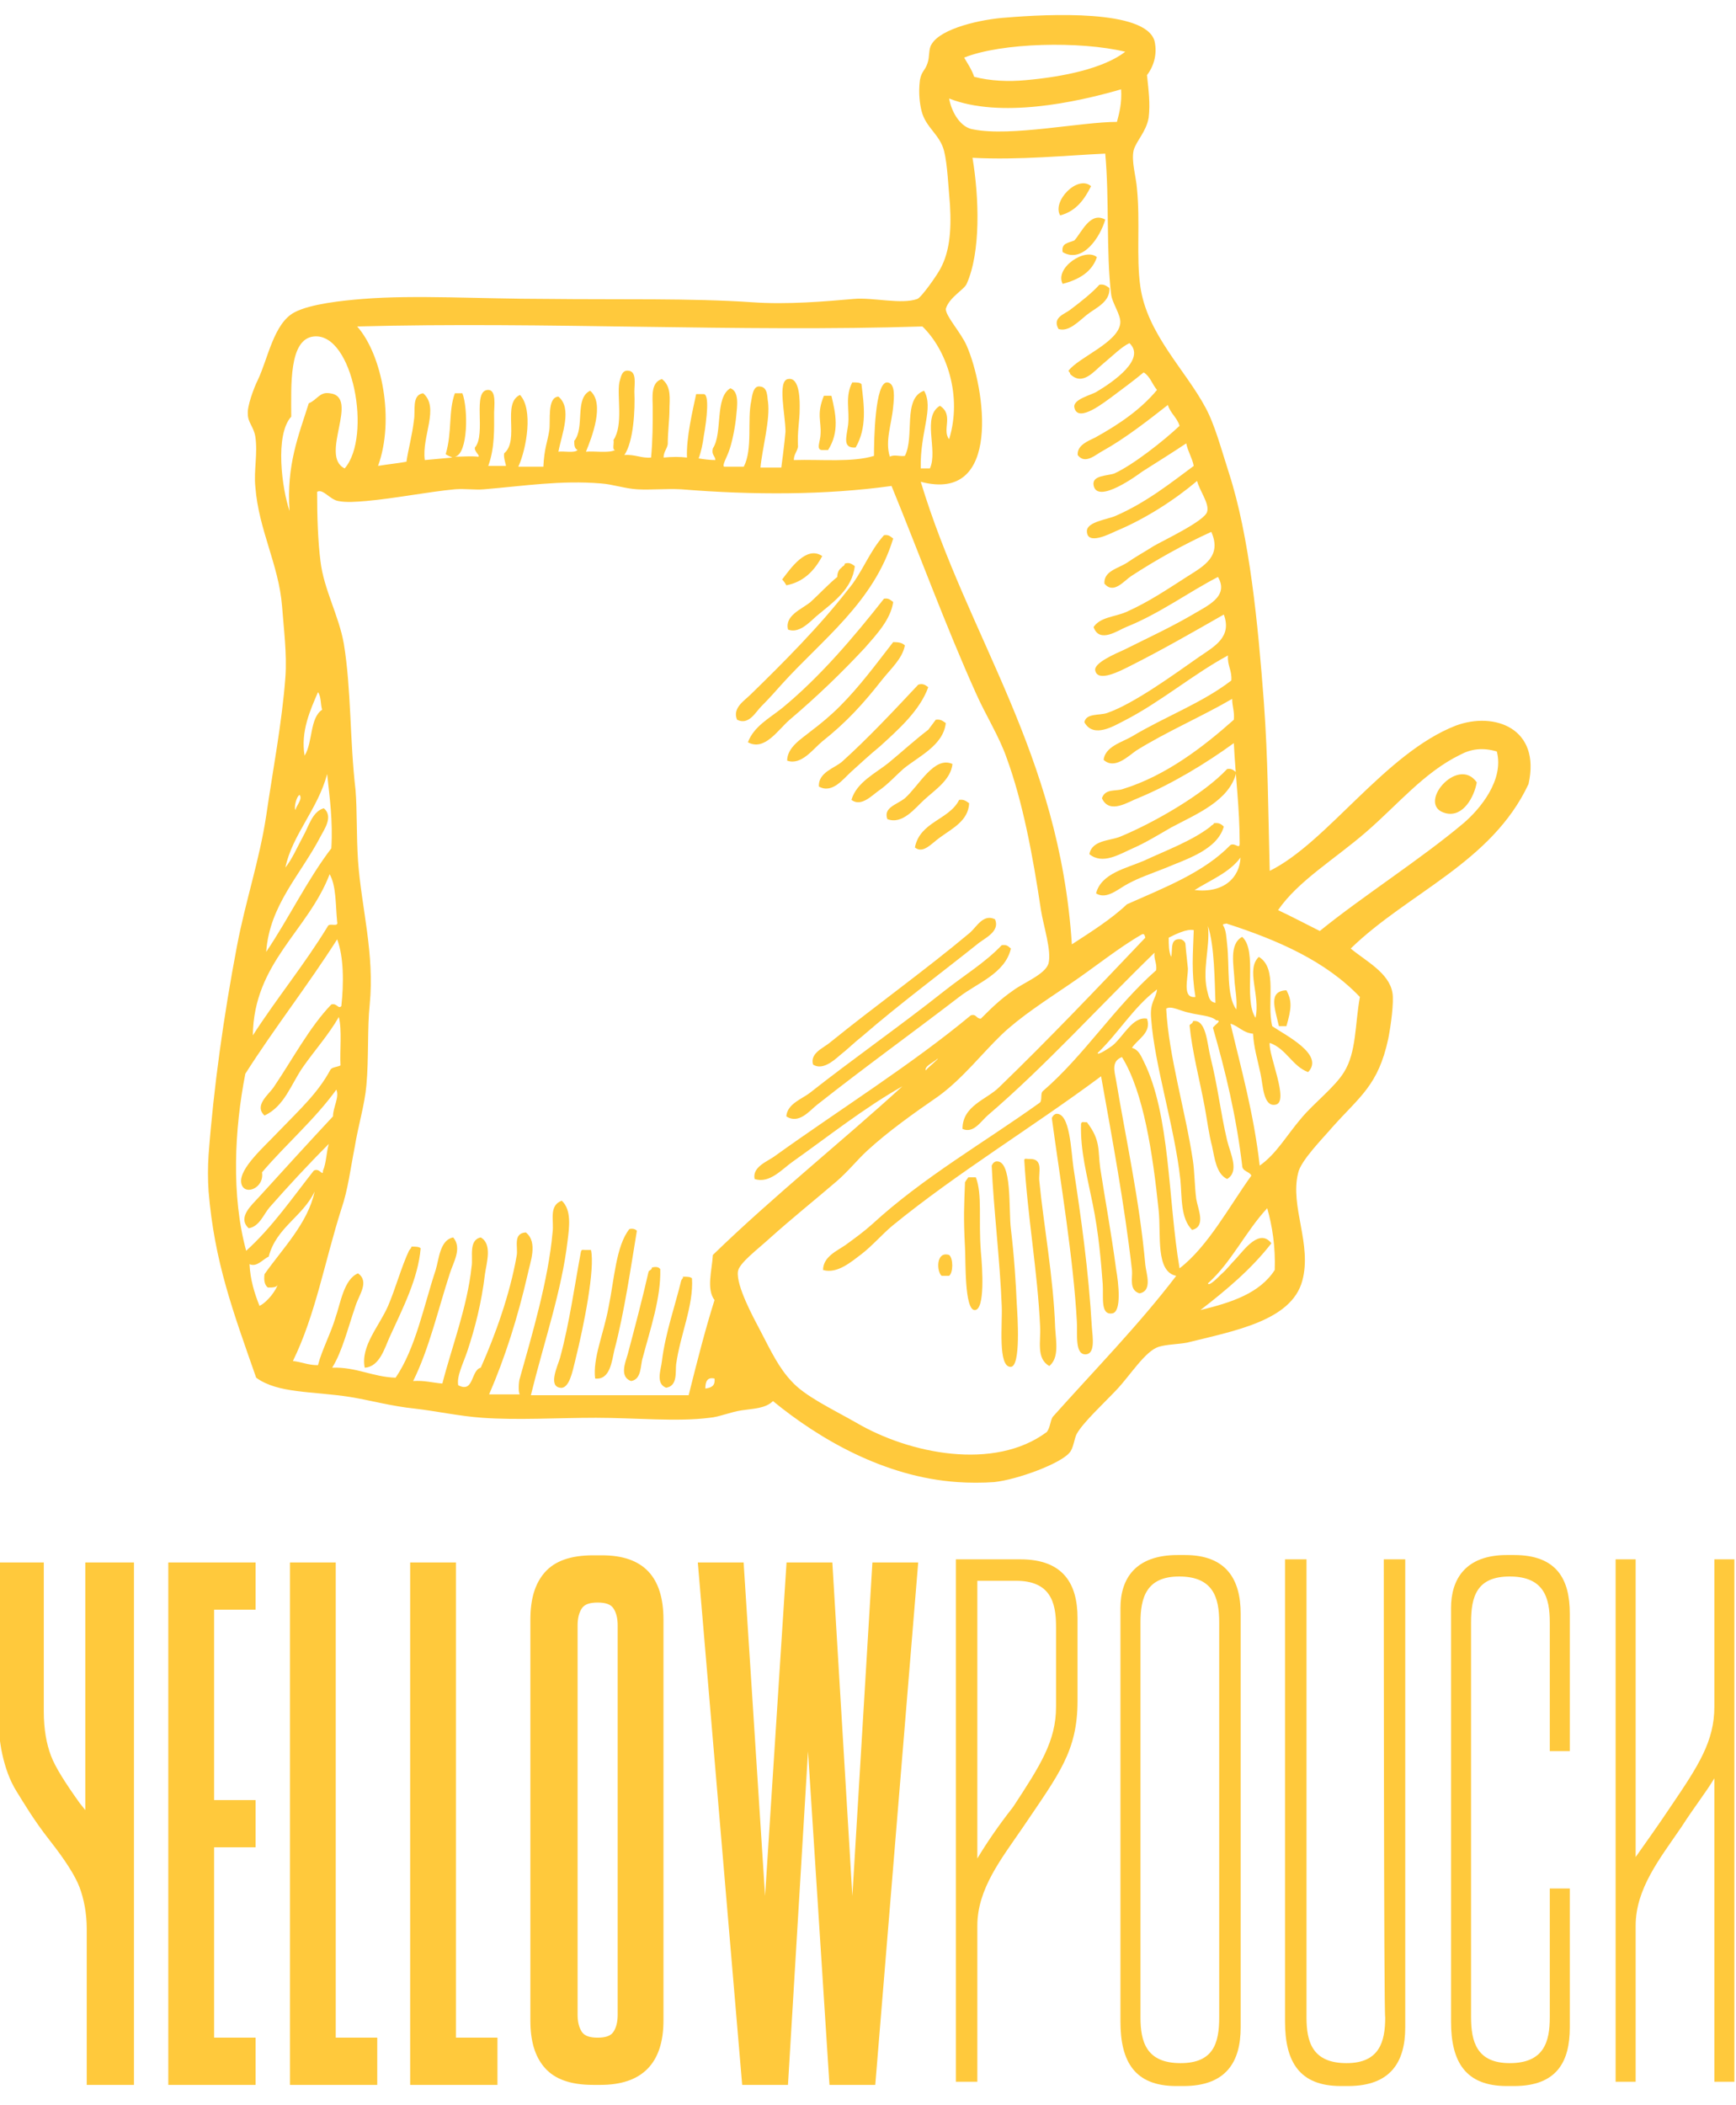 <?xml version="1.0" encoding="utf-8"?>
<!-- Generator: Adobe Illustrator 24.1.2, SVG Export Plug-In . SVG Version: 6.00 Build 0)  -->
<svg version="1.1" id="Layer_1" xmlns="http://www.w3.org/2000/svg" xmlns:xlink="http://www.w3.org/1999/xlink" x="0px" y="0px"
	 viewBox="0 0 230.6 279.6" style="enable-background:new 0 0 230.6 279.6;" xml:space="preserve">
<style type="text/css">
	.st0{fill:none;}
	.st1{fill:#FFC93C;}
</style>
<g id="SvgjsG5260" transform="matrix(1.109,0,0,1.109,3.532,-5.547)">
	<g>
		<path class="st0" d="M107.5,62.5c5.7,18.8,16.6,32.4,18.1,55.4c2.3-1.5,4.6-2.9,6.6-4.8c4.5-1.9,9.2-3.8,12.4-7.1
			c0.5-0.3,1.1,0.6,1.1-0.2c0-4.2-0.5-8-0.7-12c-3.3,2.3-7.4,4.9-11.5,6.6c-1.1,0.4-3.4,2-4.3,0c0.4-1.2,1.7-0.8,2.5-1.1
			c5.2-1.7,9.7-5.1,13.3-8.3c0.1-1-0.2-1.6-0.2-2.5c-3.6,2.1-8,4-11.5,6.2c-1,0.6-2.6,2.2-3.9,1.1c0.2-1.6,2.2-2.1,3.4-2.8
			c4-2.4,8.4-4.1,11.9-6.7c0.1-1.2-0.5-1.8-0.4-3c-4.1,2.2-8.1,5.6-12.4,7.8c-1.2,0.6-3.7,2.2-4.8,0.2c0.2-1.1,1.8-0.8,2.7-1.1
			c3.2-1.1,8-4.6,11-6.7c1.9-1.3,4-2.4,3-5.1c-3.5,2-7.5,4.3-11.3,6.2c-1,0.5-3.8,2.1-4.1,0.5c-0.2-0.9,2.5-2,3.5-2.5
			c3-1.5,5.4-2.5,8-4.1c1.8-1.1,4.6-2.2,3.2-4.6c-3.5,1.8-7,4.5-11,6c-1,0.4-3.2,2-3.9,0c0.8-1.2,2.5-1.2,3.9-1.8
			c2.8-1.2,4.9-2.7,7.4-4.3c1.9-1.2,4.1-2.4,2.8-5.3c-3.2,1.5-6.7,3.4-9.6,5.3c-0.8,0.6-2.1,2.2-3.2,0.9c-0.1-1.4,1.6-1.8,2.7-2.5
			c1-0.6,2.1-1.3,3.2-2c1.1-0.7,6.1-2.9,6.4-4.1c0.2-1.1-0.9-2.5-1.2-3.7c-2.7,2.2-6.1,4.5-9.7,6c-0.8,0.3-3.5,1.8-3.5,0
			c0-1,2.5-1.4,3.4-1.8c3.7-1.6,6.7-4,9.4-6c-0.2-1-0.7-1.7-0.9-2.7c-1.8,1.1-3.2,2-5.3,3.4c-0.4,0.3-5.5,4-5.8,1.6
			c-0.2-1.2,1.7-1.1,2.5-1.4c2.2-1,5.9-3.8,7.8-5.7c-0.3-1-1.1-1.5-1.4-2.5c-2.3,1.8-5.1,4-7.8,5.5c-0.8,0.4-2.1,1.8-3,0.5
			c-0.1-1.3,1.3-1.7,2.1-2.1c2.9-1.6,5.5-3.3,7.4-5.7c-0.5-0.7-0.8-1.6-1.6-2.1c-1.2,1.1-2.3,1.8-3.9,3c-0.6,0.5-4,3.3-4.4,1.2
			c-0.2-1.1,2.1-1.6,2.7-1.9c2-1.2,5.9-4,3.9-5.8c-0.9,0.4-2,1.5-3.2,2.5c-1,0.8-2.4,2.7-3.9,1.2c0-0.2-0.1-0.2-0.2-0.4
			c1.2-1.6,6-3.4,6.2-5.7c0.1-1-0.9-2.4-1.1-3.5c-0.6-5-0.2-11.5-0.7-16.8c-4.6,0.2-10.3,0.8-15.9,0.5c0.7,4.8,0.9,11.2-0.7,15.1
			c-0.3,0.7-2.1,1.6-2.1,2.8c0,1,1.8,2.8,2.5,4.4C115.2,51.2,117.2,65.1,107.5,62.5z M136.4,108.9c-1.4,0.6-2.9,1.1-4.3,1.8
			c-1.2,0.6-2.6,2.1-3.9,1.2c0.6-2.4,3.6-3,5.7-3.9c2.8-1.2,5.8-2.4,8-4.1c0-0.2,0.4-0.1,0.4-0.4c0.6-0.1,0.9,0.1,1.2,0.4
			C142.7,106.8,139,107.8,136.4,108.9z M131,105.4c4.1-1.8,10-5.2,12.8-8.1c0.6-0.1,0.7,0.2,1.1,0.4c-0.8,3.4-4.8,5-7.8,6.6
			c-1.4,0.8-3,1.8-4.6,2.5c-1.5,0.7-3.5,2-5.1,0.9C127.7,105.8,129.8,105.9,131,105.4z M129.3,31.4c-0.7,2-2.8,5.3-5.1,3.9
			c-0.1-1.1,0.7-1.2,1.4-1.4C126.4,32.8,127.4,30.3,129.3,31.4z M128.2,35.8c-0.6,1.8-2.2,2.7-4.1,3.2
			C123.1,37.1,126.8,34.6,128.2,35.8z M127.5,27.3c-0.8,1.6-1.8,3-3.7,3.5C122.8,29.1,125.9,25.9,127.5,27.3z M124.8,42.2
			c1.2-0.9,2.6-2,3.5-3c0.6-0.1,0.9,0.1,1.2,0.4c0.1,1.7-1.7,2.4-2.7,3.2c-1,0.8-2.2,2.1-3.5,1.8C122.6,43.1,124.2,42.6,124.8,42.2z
			"/>
		<path class="st0" d="M141.5,124c0.1,0.4,0.2,1,0.9,1.1c-0.1-2.5-0.1-6.8-0.9-9.2C141.8,118.5,140.7,121.3,141.5,124z"/>
		<path class="st0" d="M145.4,107.7c-1.3,1.8-3.6,2.7-5.5,3.9C143.4,112,145.3,110.1,145.4,107.7z"/>
		<path class="st0" d="M37.2,115.3c-0.2-2-0.1-4.3-0.9-5.7c-2.5,6.8-9.1,10.7-9.2,19.3c2.9-4.5,6.2-8.5,9-13.1
			C36.2,115.4,37.3,116,37.2,115.3z"/>
		<path class="st0" d="M113.3,20.6c4.5,0.9,12.8-0.9,17.2-0.9c0.4-1.1,0.7-2.3,0.5-3.9c-5.4,1.6-14.5,3.4-20.6,1.1
			C110.8,18.5,111.9,20.3,113.3,20.6z"/>
		<path class="st0" d="M82.1,155c7.2-7,15.6-13.7,22.7-20.2c-4.6,2.6-9,6.1-13.1,9c-1.3,0.9-2.8,2.7-4.6,2.1
			c-0.3-1.5,1.6-2.2,2.5-2.8c7.8-5.6,16.2-10.9,23.4-16.8c0.7-0.2,0.7,0.4,1.2,0.4c1.2-1.1,2.3-2.2,3.9-3.4c1.2-0.9,3.9-1.8,4.2-3.2
			c0.4-1.4-0.6-4.5-0.9-6.4c-0.9-6.7-2.1-13.1-4.1-18.2c-1-2.6-2.5-5.1-3.7-7.8c-3.6-8-6.9-17-10.1-24.8c-7.8,1.1-16.5,1-25.2,0.4
			c-1.8-0.1-3.6,0.1-5.3,0c-1.5-0.1-2.8-0.6-4.3-0.7c-4.8-0.4-9.2,0.3-14,0.7c-1.2,0.1-2.4-0.1-3.5,0c-3.3,0.3-7.3,1.1-10.6,1.4
			c-1.1,0.1-2.4,0.2-3.4,0c-1-0.2-1.8-1.4-2.5-1.1c0,3.1,0,5.9,0.4,8.3c0.5,3.5,2.3,6.5,2.8,9.9c0.9,5.5,0.7,11.6,1.4,17.5
			c0.3,2.4,0.1,5.5,0.3,8.5c0.5,5.6,2,11.1,1.4,17.2c-0.3,2.8,0,6.5-0.4,9.7c-0.2,2.4-1,4.9-1.4,7.4c-0.4,2.6-0.8,5.1-1.6,7.4
			c-2,6.3-3.1,12.7-5.8,18.2c1,0.2,1.8,0.5,3,0.5c0.5-1.8,1.5-3.6,2.1-5.7c0.6-1.8,0.9-4.6,2.7-5.3c1.3,1,0.1,2.6-0.3,3.9
			c-1,2.7-1.6,5.5-2.8,7.4c3,0,4.8,1.1,7.6,1.2c2.3-3.5,3.4-8.7,4.8-12.9c0.4-1.3,0.5-3.6,2.1-3.9c1.1,1.2,0.1,3-0.4,4.3
			c-1.5,4.4-2.6,9.2-4.4,12.9c1.4-0.1,2.3,0.3,3.5,0.3c1.1-4.3,3-9.2,3.5-14c0.1-1.1-0.5-3.2,1.1-3.5c1.5,0.9,0.7,3,0.5,4.4
			c-0.5,3.4-1.3,6.5-2.1,9.2c-0.5,1.5-1.2,2.9-1.1,4.1c1.9,1,1.5-1.8,2.7-2.1c1.6-3.8,3.5-8.8,4.3-13.4c0.2-0.9-0.5-2.6,1.1-2.8
			c1.5,1.2,0.5,3.6,0.2,5.1c-1.2,5.2-2.7,9.9-4.6,14.3c1.2,0,2.5,0,3.7,0c-0.2,0-0.2-1.5,0-2c1.4-5,3.4-11.8,3.9-17.4
			c0.1-1.4-0.5-3.2,1.1-3.8c1.2,1.1,0.9,3.2,0.7,4.8c-0.7,6-2.8,12-4.4,18.5c6.3,0,12.6,0,18.9,0c1.1-4.4,1.9-7.9,3-11.6
			C81.3,159.1,82.1,156.8,82.1,155z M86.4,93.9c0.7-1.9,2.6-2.9,4.1-4.1c4.5-3.7,8.5-8.4,12.2-13.1c0.6-0.1,0.8,0.2,1.1,0.4
			c-0.3,2.1-1.9,3.9-3.4,5.5c-2.8,3.1-5.7,5.9-9,8.7C90,92.4,88.4,95,86.4,93.9z M117.9,118.5c-0.7,3-4,4.1-6.2,5.8
			c-5.6,4.3-11.3,8.5-17,12.9c-0.9,0.7-2.2,2.4-3.7,1.4c0.2-1.5,1.9-2.1,2.8-2.8c5.1-4.1,10.7-8,16.1-12.2c2.4-1.9,4.9-3.4,6.9-5.5
			C117.5,118,117.6,118.4,117.9,118.5z M116,115.1c0.6,1.4-1.2,2.2-1.9,2.8c-4.5,3.6-9.5,7.3-14,11.2c-0.8,0.7-1.7,1.6-2.7,2.3
			c-0.8,0.6-2.1,1.8-3.2,1.1c-0.4-1.4,1.3-2,2.1-2.7c5.3-4.3,11.2-8.6,16.6-13.1C113.8,116,114.5,114.4,116,115.1z M111.7,100.8
			c0.6-0.1,0.9,0.1,1.2,0.4c-0.1,2.1-2.1,3-3.5,4.1c-1,0.7-2,2-3,1.2C107,103.4,110.5,103.2,111.7,100.8z M107.5,100.8
			c-1.1,1-2.7,3-4.4,2.3c-0.4-1.4,1.2-1.7,2.1-2.5c1.8-1.5,3.6-5.1,5.7-4.1C110.6,98.4,108.7,99.6,107.5,100.8z M110.1,91.6
			c-0.4,2.7-3.3,4-5.1,5.5c-0.9,0.7-1.8,1.7-2.8,2.5c-0.9,0.7-2.1,2.1-3.4,1.2c0.6-2.2,2.9-3.2,4.4-4.4c1.6-1.3,3.1-2.7,4.8-3.9
			c0.2-0.5,0.6-0.8,0.9-1.2C109.5,91.1,109.8,91.3,110.1,91.6z M108,87.3c-1,2.8-3.7,5.1-5.8,7.1c-1,0.9-2.3,2-3.4,3
			c-1,0.9-2.3,2.6-3.9,1.8c0-1.7,1.9-2.2,2.8-3c3.1-2.8,6.1-6,9-9.2C107.4,86.9,107.7,87.1,108,87.3z M102.3,86.6
			c-2.2,2.8-4.2,5-7.1,7.3c-1.2,0.9-2.5,2.9-4.2,2.3c0-1.7,1.7-2.7,2.8-3.5c1.2-0.9,2.4-1.9,3.5-3c2.4-2.4,4.3-5,6.4-7.6
			c0.7-0.1,1.1,0,1.4,0.4C104.8,84,103.4,85.3,102.3,86.6z M97.6,73c0.1-0.2,0.3-0.3,0.4-0.5c0.7-0.1,0.9,0.1,1.2,0.3
			c-0.3,2.8-2.7,4.4-4.6,6c-0.9,0.8-2,2.1-3.4,1.6c-0.4-1.7,1.6-2.5,2.7-3.4c1.1-1,2.1-2.1,3.2-3C97.1,73.6,97.3,73.2,97.6,73z
			 M95.3,71.6c-0.8,1.7-2.1,3.1-4.2,3.5c-0.2-0.2-0.3-0.5-0.5-0.7C91.5,73.1,93.4,70.2,95.3,71.6z M86.8,88.4
			c3.9-3.7,8.3-8.2,11.7-12.6c1.6-2.1,2.5-4.5,4.3-6.5c0.6-0.1,0.8,0.2,1.1,0.4c-2.3,7.6-8.5,12.1-13.3,17.4
			c-0.8,0.8-1.6,1.8-2.5,2.7c-0.7,0.7-1.5,2.3-2.8,1.8C84.5,90,86,89.1,86.8,88.4z M43.5,165.1c-0.6,1.3-1.2,3.6-3,3.7
			c-0.4-2.7,1.8-4.9,2.8-7.4c0.9-2.1,1.6-4.6,2.5-6.6c0.1-0.2,0.3-0.3,0.4-0.5c0.4,0,0.9,0,1.1,0.2C47,158.1,45.2,161.6,43.5,165.1z
			 M65.7,168c-0.3,1.3-0.6,3.4-1.8,3.2c-1.5-0.3-0.2-2.9,0-3.6c1.1-4,1.8-9,2.5-12.7c0.1-0.3,0.3-0.2,0.5-0.2c0.2,0,0.5,0,0.7,0
			C68.1,156.8,66.8,163.6,65.7,168z M68.2,170.1c-0.3-2.4,1-5.3,1.6-8.5c0.6-3.4,0.9-7.4,2.5-9.4c0.4-0.1,0.7,0,0.9,0.2
			c-0.6,4.2-1.4,9.8-2.7,14.3C70.1,167.9,69.9,170.2,68.2,170.1z M72.4,170.4c-1.3-0.5-0.6-2.2-0.4-3.2c0.8-3,1.7-6.8,2.5-9.9
			c0.1-0.2,0.3-0.3,0.4-0.5c0.4,0,0.9,0,1.1,0.2c0,3.4-1.2,7.2-2.1,10.6C73.6,168.6,73.7,170.2,72.4,170.4z M77.9,168.3
			c-0.1,0.9,0.1,2.7-1.2,2.8c-1.3-0.5-0.6-2.2-0.5-3.2c0.4-3.3,1.6-6.7,2.3-9.6c0.1-0.2,0.3-0.3,0.4-0.5c0.4,0,0.9,0,1.1,0.2
			C80,161.3,78.4,164.7,77.9,168.3z"/>
		<path class="st0" d="M139.9,124.4c-0.5-3.1-0.3-5-0.2-8c-0.8-0.2-2.2,0.5-3,0.9c0,0.9,0.1,1.7,0.3,2.3c0.2-0.9-0.1-2.4,1.2-2.1
			c0.3,0.1,0.4,0.3,0.5,0.5c0,1.3,0.2,2,0.2,3C139,122.2,138.3,124.6,139.9,124.4z"/>
		<path class="st0" d="M107.7,133.2c0.3-0.5,1.8-1.5,1.4-1.4C108.7,132.2,107.4,132.7,107.7,133.2z"/>
		<path class="st0" d="M35.4,90c-0.3-0.6-0.1-1.7-0.5-2.1c-0.9,2.1-2.1,4.8-1.6,7.6C34.2,93.9,33.8,91,35.4,90z"/>
		<path class="st0" d="M34.3,145.1c0.7-0.4,1,0.8,1.1,0c0.4-0.9,0.4-2.2,0.7-3.2c-2.5,2.5-4.9,5.1-7.1,7.6c-0.7,0.8-1.2,2.3-2.5,2.5
			c-1.4-1.4,0.5-2.9,1.2-3.7c2.9-3.3,6-6.8,8.9-9.7c-0.1-1.1,0.8-2.3,0.4-3.2c-2.6,3.7-6,6.5-8.9,9.9c0.3,2-2.2,3-2.5,1.2
			c-0.2-1.7,2.8-4.2,4.3-5.9c2.8-3,4.9-4.8,6.4-7.6c0.3-0.3,0.9-0.3,1.2-0.5c-0.1-1.9,0.2-4.3-0.2-5.8c-1.2,2.1-2.8,4-4.3,6
			c-1.4,2-2.2,4.7-4.6,5.8c-1.4-1.2,0.4-2.5,1.1-3.4c2.3-3.4,4.4-7.2,6.9-9.9c0.8-0.3,0.8,0.6,1.2,0.2c0.3-2.6,0.3-5.9-0.5-8
			c-3.5,5.5-7.5,10.6-11,16.1c-1.2,6.6-1.7,14.7,0,21.1C29.3,151.9,31.8,148.4,34.3,145.1z"/>
		<path class="st0" d="M119.7,14.5c4.5-0.4,9.3-1.3,11.9-3.4c-5.4-1.3-14.8-1.1-19.3,0.7c0.5,0.7,0.9,1.4,1.2,2.3
			C115.4,14.6,117.6,14.7,119.7,14.5z"/>
		<path class="st0" d="M32.2,102c0.2-0.5,0.9-1.3,0.5-1.8C32.3,100.5,32,101.8,32.2,102z"/>
		<path class="st0" d="M42.1,60.9c1.1-0.2,2.3-0.3,3.4-0.5c0.2-1.4,0.7-3.2,0.9-5c0.1-1.1-0.4-3,1.1-3.2c2,1.7-0.2,5.2,0.2,8
			c1.1-0.1,2.2-0.2,3.3-0.3c-0.2,0-0.5-0.1-0.8-0.4c0.7-2.7,0.2-5.1,1.1-7.3c0.3,0,0.6,0,0.9,0c0.7,1.8,0.8,7.3-0.9,7.6
			c0.9-0.1,1.8-0.1,2.8,0c0.3-0.2-0.5-0.6-0.4-1.1c1.4-1.5-0.4-6.9,1.6-6.9c1,0,0.7,2,0.7,2.7c0,1.9,0.1,4.3-0.7,6.4
			c0.7,0,1.4,0,2.1,0c0.1,0-0.3-0.9-0.2-1.5c2-1.6-0.3-6,1.9-7c1.6,1.6,0.8,6.4-0.2,8.6c1,0,2,0,3,0c0.1-2.2,0.5-3,0.7-4.3
			c0.2-1.1-0.3-4,1.1-4.1c1.7,1.4,0.4,4.4,0,6.6c0.7-0.1,1.9,0.2,2.3-0.2c-0.3-0.2-0.4-0.6-0.4-1.1c1.4-1.7,0-5.1,1.9-6
			c1.8,1.5,0.2,5.5-0.5,7.3c1.1-0.1,2.7,0.2,3.5-0.2c-0.4-0.1-0.1-0.9-0.2-1.2c1.2-1.8,0.4-5.3,0.7-6.9c0.2-0.8,0.3-1.5,1.1-1.4
			c1,0.1,0.7,1.6,0.7,2.5c0,2.2-0.1,6-1.2,7.6c1.2-0.1,1.9,0.4,3.2,0.3c0.1-2.2,0.2-4.1,0.2-6c0-1.1-0.3-3,1.1-3.4
			c1.2,0.9,0.9,2.5,0.9,3.7c0,1.2-0.2,2.5-0.2,4.1c-0.1,0.6-0.5,0.9-0.5,1.6c1-0.1,1.9,0,2.8,0c-0.1-2.4,0.7-5.7,1.1-7.6
			c0.3,0,0.6,0,0.9,0c0.7,0,0.4,2.9,0,5.1c-0.1,0.8-0.3,1.9-0.6,2.6c0.7,0.1,1.3,0.1,2,0.2c-0.1-0.5-0.5-0.6-0.3-1.4
			c1.3-1.8,0.2-6.1,2.1-7.2c1.1,0.4,0.8,2.2,0.7,3.3c-0.1,1.2-0.5,3.3-0.9,4.3c-0.2,0.6-0.9,1.8-0.5,1.8c0.8,0,1.5,0,2.3,0
			c1.1-2.2,0.4-5.7,0.9-7.9c0.1-0.5,0.2-1.9,1.1-1.7c0.8,0.1,0.8,1.3,0.9,1.8c0.3,2.1-0.7,5.7-0.9,7.9c0.8,0,1.7,0,2.5,0
			c0,0,0.5-3,0.5-4.3c0.1-2-0.9-6,0.3-6.3c1.5-0.3,1.4,2.9,1.4,3.5c0,1.7-0.3,2.7-0.2,4.6c-0.1,0.6-0.5,0.9-0.5,1.6
			c3.3-0.1,7,0.3,9.6-0.5c0-1.8,0.1-9,1.6-8.8c1.1,0.1,0.8,1.9,0.7,2.9c-0.2,2.2-0.9,4.1-0.4,6c0.4-0.3,1.2,0,1.8-0.1
			c1.2-2.4-0.3-6.9,2.3-7.8c1.2,2.1-0.5,4.9-0.4,9.3c0.4,0,0.7,0,1.1,0c1-2.2-0.9-6.2,1.2-7.5c1.7,1.1,0.1,2.9,1.1,4
			c1.6-5.2-0.3-10.7-3.2-13.5c-22,0.7-45.1-0.6-67.7,0.2C42.6,47.6,44.1,55.4,42.1,60.9z M98.4,56c0.3-1.9-0.3-3.4,0.5-5.1
			c0.4,0,0.9,0,1.1,0.2c0.3,2.5,0.7,5.2-0.7,7.6C97.7,58.7,98.2,57.4,98.4,56z M95.4,52.4c0.3,0,0.6,0,0.9,0c0.6,2.2,1,4.4-0.4,6.5
			c-0.2,0-0.5,0-0.7,0c-0.8,0-0.2-1.1-0.2-1.9C95.1,55.3,94.5,54.5,95.4,52.4z"/>
		<path class="st0" d="M33.8,53.3c0.9-0.5,1.2-1.4,2.5-1.2c3.6,0.5-1.3,7.6,1.8,9c3.3-3.8,1-16.2-3.7-15.8c-2.9,0.3-2.6,5.9-2.7,9.6
			c-1.9,2.2-1.1,8.7-0.2,11.3C31.1,60.8,32.6,57.2,33.8,53.3z"/>
		<path class="st0" d="M35.9,97.8c-1.1,4.2-4.2,7.3-5,11.2c0.9-1.1,1.4-2.4,2.1-3.7c0.6-1.2,1-3,2.5-3.4c1.2,1,0.1,2.5-0.4,3.4
			c-2.4,4.6-6.1,8.1-6.6,13.8c2.7-4,4.9-8.6,7.8-12.4C36.6,103.4,36.3,100.6,35.9,97.8z"/>
		<path class="st0" d="M141.5,158.7c0.1,0.4,1.1-0.6,1.6-1.1c0.6-0.6,1.2-1.4,1.8-1.9c1.1-1.1,2.9-3.5,4.2-1.8
			c-2.4,3.1-5.4,5.6-8.5,8c3.7-0.9,7-2,8.9-4.8c0.1-2.9-0.3-5.3-0.9-7.4C146,152.5,144.3,156.2,141.5,158.7z"/>
		<path class="st0" d="M28.8,159.2c-0.4-0.3-0.4-0.9-0.4-1.6c2.2-3,5.3-6.1,6-9.9c-1.4,3-4.6,4.3-5.5,7.8c-0.7,0.3-1.4,1.3-2.3,0.9
			c0.2,1.9,0.7,3.5,1.2,5c1-0.4,1.9-1.9,2.1-2.5C29.9,159.3,29.4,159.3,28.8,159.2z"/>
		<path class="st0" d="M145.9,144.5c-0.8-5.9-2.1-11.3-3.5-16.5c0.1-0.3,1.1-0.9,0.4-0.9c-0.7-0.6-2.1-0.6-3.2-0.9
			c-1.1-0.3-2.2-0.9-2.8-0.5c0.3,5.7,2.3,12.3,3.2,18.2c0.2,1.3,0.2,3.1,0.4,4.6c0.1,1.2,1.2,3.3-0.5,3.7c-1.4-1.5-1.2-3.9-1.4-6
			c-0.7-6.4-3.1-13.7-3.5-19.3c-0.2-2,0.6-2.4,0.7-3.5c-2.8,2.1-4.6,5.2-7.1,7.6c-0.1,0.4,1.4-0.6,1.8-0.9c1.3-1.1,2.4-3.5,4.1-3.2
			c0.7,1.7-1.1,2.5-1.8,3.5c0.9,0.2,1.1,0.9,1.4,1.6c3.1,6.4,2.8,16.5,4.3,24.8c3.3-2.6,6-7.5,8.9-11.2
			C146.8,145.2,145.9,145.3,145.9,144.5z M143.8,146.3c-1.2-0.6-1.5-2.5-1.8-3.9c-0.3-1.5-0.6-3.2-0.9-4.8c-0.6-3.3-1.4-6.7-1.8-9.7
			c0.1-0.2,0.3-0.3,0.4-0.5c1.6-0.4,1.8,2.6,2.1,4.3c0.8,3.6,1.2,6.6,1.9,10.1C144.1,143.3,145.3,145.4,143.8,146.3z"/>
		<path class="st0" d="M135.6,149.9c-0.7-6.9-1.8-14.2-4.4-18.4c-1.3,0.5-0.9,1.7-0.7,2.8c1.3,7.2,2.9,14.4,3.5,22.1
			c0.1,1,0.9,3-0.7,3.4c-1.2-0.4-0.8-1.9-0.9-2.8c-0.9-7.9-2.5-15.9-3.7-23.2c-8.2,6-17.2,11.6-25,17.9c-1.2,1-2.4,2.4-3.7,3.4
			c-1.2,0.9-2.9,2.4-4.6,1.9c-0.1-1.6,1.7-2.3,2.7-3c1.1-0.8,2.2-1.6,3.2-2.5c6.1-5.6,13.3-9.7,20-14.5c0.3-0.3,0-1.2,0.4-1.4
			c5-4.4,8.7-10.1,13.6-14.5c0.1-0.9-0.2-1.3-0.2-2.1c-6.6,6.4-13.1,13.6-20,19.5c-0.8,0.7-1.7,2.2-3,1.6c0-2.8,2.9-3.5,4.4-5
			c5.9-5.7,11.8-11.9,17.5-17.9c0-0.2-0.1-0.4-0.4-0.4c-2.8,1.6-5.6,3.9-8.7,6c-2.8,1.9-5.9,3.9-8.1,6c-2.3,2.2-4.7,5.4-7.6,7.4
			c-2.9,2.1-6,4.3-8.5,6.5c-1.3,1.2-2.3,2.6-3.7,3.7c-2.9,2.4-5.3,4.3-8.1,6.9c-1.3,1.2-3.6,2.9-3.7,3.9c-0.2,1.7,1.8,5.4,2.7,7.1
			c1.3,2.5,2.3,4.4,3.7,6c1.6,1.7,4.8,3.2,7.8,5c6.4,3.7,16.5,5.8,22.8,1.1c0.4-0.4,0.4-1.3,0.7-1.8c5-5.6,10.3-11,14.9-17
			C135.2,157.2,135.9,152.7,135.6,149.9z M110.5,157.8c-0.3,0-0.6,0-0.9,0c-0.6-0.6-0.7-3,0.9-2.5C111,155.7,111,157.5,110.5,157.8z
			 M113.7,161.9c-1.4,0.1-1.2-6-1.2-7.5c-0.2-3.9-0.1-5,0-7.8c0.1-0.2,0.3-0.6,0.4-0.6c0.3,0,0.6,0,0.9,0c0.8,2.2,0.3,5,0.7,8.9
			C114.6,157,114.8,161.8,113.7,161.9z M117.9,168.6c-1.5,0.1-1-5.2-1.1-7.3c-0.2-5.4-1-11.9-1.2-16.8c0.1-0.3,0.3-0.4,0.5-0.5
			c2-0.2,1.5,5.8,1.8,8.1c0.4,3.3,0.6,6.7,0.7,8.9C118.7,162.7,119.1,168.5,117.9,168.6z M122.5,168.6c-1.6-0.9-1-3-1.1-4.7
			c-0.4-6.6-1.6-13.1-1.9-20c0.1-0.3,0.3-0.1,0.5-0.1c0.1,0,0.1,0,0.2,0c1.6,0,1,1.6,1.1,2.6c0.5,5.2,1.7,11.7,1.9,17.6
			C123.3,165.7,123.8,167.5,122.5,168.6z M126.8,167.2c-1.4,0.1-1-2.5-1.1-3.9c-0.4-7.5-2-17.1-3-24.4c0.1-0.3,0.3-0.4,0.5-0.5
			c1.8-0.1,1.8,4.5,2.1,6.5c1,5.9,1.9,12.2,2.1,19.1C127.5,165.3,127.9,167.2,126.8,167.2z M130,162.3c-1.3,0.1-0.9-2-1.1-3.5
			c-0.2-2.7-0.6-6.3-1.2-9.6c-0.7-3.5-1.5-6.4-1.4-9.6c0.1-0.3,0.3-0.2,0.5-0.2c0.1,0,0.1,0,0.2,0c1.7,2.2,1.3,3.4,1.6,5.5
			c0.6,3.9,1.4,7.6,1.9,12.1C130.7,158.8,131.2,162.2,130,162.3z"/>
		<path class="st0" d="M81.3,171.3c0.7-0.1,1.2-0.3,1.1-1.2C81.4,169.9,81.2,170.5,81.3,171.3z"/>
		<path class="st0" d="M171.8,95.5c-4.3,2.1-7.3,6-11.2,9.2c-3.9,3.3-8.2,5.9-10.6,9.4c1.7,0.8,3.3,1.7,5,2.5
			c4.9-4.1,12-8.6,17.2-12.9c2-1.7,4.8-5.2,4.1-8.5C174.5,94.5,173.1,94.8,171.8,95.5z M170,102.4c-3.7-0.9,1.4-6.9,3.7-3.7
			C173.4,100.4,172.1,102.9,170,102.4z"/>
		<path class="st0" d="M143.3,115.7c0.4,0.6,0.5,1.5,0.5,2.3c0.2,2.6-0.2,6.2,1.1,7.8c0.1-1.1-0.1-2.2-0.2-3.2
			c-0.1-2.2-0.7-4.5,0.9-5.5c1.9,1.7,0.1,7.5,1.6,9.7c0.5-2.6-1.3-5.8,0.4-7.3c2.3,1.4,0.9,5.5,1.6,8.3c1.5,1.1,6.3,3.4,4.3,5.5
			c-1.9-0.8-2.6-2.8-4.6-3.5c-0.2,1.4,2.4,7.1,0.7,7.4c-1.5,0.2-1.5-2.5-1.8-3.7c-0.4-1.9-0.8-3.1-0.9-4.8c-1.2-0.1-1.7-0.9-2.7-1.2
			c1.4,5.5,2.9,10.8,3.5,17c2-1.4,3.2-3.6,5-5.7c1.5-1.8,4-3.7,5.1-5.5c1.5-2.4,1.3-5.7,1.9-9c-4.1-4.2-9.9-6.8-16.1-8.9
			C143.5,115.5,143.3,115.5,143.3,115.7z M150.9,123.7c0.7,1.3,0.6,2.1,0,4.3c-0.3,0-0.6,0-0.9,0
			C149.5,125.8,148.7,123.7,150.9,123.7z"/>
		<path class="st1" d="M127.5,27.3c-1.6-1.4-4.7,1.8-3.7,3.5C125.7,30.3,126.7,28.9,127.5,27.3z"/>
		<path class="st1" d="M125.5,33.8c-0.7,0.3-1.6,0.3-1.4,1.4c2.4,1.4,4.5-1.8,5.1-3.9C127.4,30.3,126.4,32.8,125.5,33.8z"/>
		<path class="st1" d="M124.1,39c1.9-0.5,3.5-1.4,4.1-3.2C126.8,34.6,123.1,37.1,124.1,39z"/>
		<path class="st1" d="M127,42.7c1-0.8,2.8-1.5,2.7-3.2c-0.3-0.2-0.6-0.5-1.2-0.4c-0.9,1-2.3,2.1-3.5,3c-0.6,0.5-2.2,0.9-1.4,2.3
			C124.8,44.8,126,43.5,127,42.7z"/>
		<path class="st1" d="M99.3,58.6c1.4-2.4,1-5.1,0.7-7.6c-0.2-0.2-0.6-0.2-1.1-0.2c-0.9,1.7-0.3,3.3-0.5,5.1
			C98.2,57.4,97.7,58.7,99.3,58.6z"/>
		<path class="st1" d="M95.3,58.9c0.2,0,0.5,0,0.7,0c1.4-2.2,0.9-4.4,0.4-6.5c-0.3,0-0.6,0-0.9,0c-0.9,2.2-0.3,3-0.4,4.6
			C95.1,57.8,94.5,58.9,95.3,58.9z"/>
		<path class="st1" d="M88,89.6c0.9-0.9,1.7-1.8,2.5-2.7c4.8-5.3,11-9.8,13.3-17.4c-0.3-0.2-0.5-0.5-1.1-0.4c-1.8,2-2.6,4.5-4.3,6.5
			c-3.4,4.4-7.8,8.8-11.7,12.6c-0.7,0.7-2.2,1.6-1.6,3C86.5,91.9,87.3,90.3,88,89.6z"/>
		<path class="st1" d="M95.3,71.6c-1.9-1.3-3.8,1.5-4.8,2.8c0.2,0.2,0.4,0.5,0.5,0.7C93.1,74.7,94.4,73.3,95.3,71.6z"/>
		<path class="st1" d="M91.2,80.4c1.3,0.5,2.5-0.8,3.4-1.6c1.9-1.6,4.3-3.2,4.6-6c-0.3-0.2-0.6-0.5-1.2-0.3c0,0.3-0.3,0.3-0.4,0.5
			c-0.3,0.2-0.5,0.6-0.5,1.1c-1.1,0.9-2.1,2-3.2,3C92.8,78,90.8,78.7,91.2,80.4z"/>
		<path class="st1" d="M100.4,82.6c1.4-1.6,3.1-3.4,3.4-5.5c-0.3-0.2-0.5-0.5-1.1-0.4c-3.7,4.7-7.7,9.4-12.2,13.1
			C89,91,87.1,92,86.4,93.9c2,1.1,3.6-1.5,5-2.7C94.7,88.4,97.6,85.6,100.4,82.6z"/>
		<path class="st1" d="M97.4,89.6c-1.1,1.1-2.3,2.1-3.5,3c-1.1,0.9-2.8,1.9-2.8,3.5c1.7,0.6,3.1-1.4,4.2-2.3
			c2.9-2.3,4.9-4.5,7.1-7.3c1.1-1.4,2.5-2.6,2.8-4.2c-0.3-0.3-0.7-0.4-1.4-0.4C101.7,84.6,99.8,87.2,97.4,89.6z"/>
		<path class="st1" d="M97.7,96.2c-0.9,0.8-2.9,1.3-2.8,3c1.6,0.9,2.9-0.9,3.9-1.8c1.1-1,2.3-2.1,3.4-3c2.2-2,4.8-4.3,5.8-7.1
			c-0.3-0.2-0.6-0.5-1.2-0.3C103.8,90.2,100.8,93.4,97.7,96.2z"/>
		<path class="st1" d="M103.2,96.4c-1.5,1.2-3.8,2.3-4.4,4.4c1.2,0.9,2.5-0.6,3.4-1.2c1-0.7,2-1.8,2.8-2.5c1.8-1.5,4.8-2.8,5.1-5.5
			c-0.3-0.2-0.6-0.5-1.2-0.4c-0.3,0.4-0.6,0.8-0.9,1.2C106.3,93.7,104.9,95,103.2,96.4z"/>
		<path class="st1" d="M105.2,100.6c-1,0.8-2.6,1.1-2.1,2.5c1.8,0.7,3.3-1.3,4.4-2.3c1.3-1.2,3.2-2.4,3.4-4.3
			C108.7,95.5,106.9,99.1,105.2,100.6z"/>
		<path class="st1" d="M132.5,106.6c1.6-0.7,3.2-1.7,4.6-2.5c3-1.6,7-3.2,7.8-6.6c-0.3-0.2-0.5-0.5-1.1-0.4c-2.8,3-8.7,6.4-12.8,8.1
			c-1.2,0.5-3.4,0.4-3.7,2.1C128.9,108.6,130.9,107.3,132.5,106.6z"/>
		<path class="st1" d="M170,102.4c2.1,0.5,3.4-2,3.7-3.7C171.4,95.4,166.3,101.5,170,102.4z"/>
		<path class="st1" d="M106.4,106.5c1,0.8,2-0.5,3-1.2c1.5-1.1,3.4-2,3.5-4.1c-0.3-0.2-0.6-0.5-1.2-0.4
			C110.5,103.2,107,103.4,106.4,106.5z"/>
		<path class="st1" d="M142.2,103.6c0,0.2-0.3,0.2-0.4,0.4c-2.2,1.7-5.2,2.8-8,4.1c-2.1,0.9-5.1,1.5-5.7,3.9
			c1.3,0.8,2.7-0.6,3.9-1.2c1.3-0.7,2.8-1.2,4.3-1.8c2.6-1.1,6.3-2.2,7.1-5C143.1,103.7,142.8,103.5,142.2,103.6z"/>
		<path class="st1" d="M96.3,129.8c-0.8,0.7-2.5,1.3-2.1,2.7c1.1,0.7,2.4-0.4,3.2-1.1c0.9-0.7,1.8-1.6,2.7-2.3
			c4.5-3.9,9.5-7.6,14-11.2c0.8-0.6,2.5-1.4,1.9-2.8c-1.4-0.7-2.2,0.9-3,1.6C107.5,121.3,101.6,125.5,96.3,129.8z"/>
		<path class="st1" d="M93.8,135.9c-0.9,0.7-2.7,1.3-2.8,2.8c1.5,1,2.8-0.7,3.7-1.4c5.7-4.5,11.4-8.6,17-12.9
			c2.2-1.7,5.5-2.8,6.2-5.8c-0.3-0.2-0.4-0.5-1.1-0.4c-2,2.1-4.5,3.6-6.9,5.5C104.6,127.9,99,131.8,93.8,135.9z"/>
		<path class="st1" d="M150.9,127.9c0.6-2.1,0.7-3,0-4.3c-2.2,0.1-1.4,2.1-0.9,4.3C150.3,127.9,150.6,127.9,150.9,127.9z"/>
		<path class="st1" d="M141.8,131.6c-0.4-1.6-0.5-4.6-2.1-4.3c0,0.3-0.3,0.3-0.4,0.5c0.3,3.1,1.2,6.5,1.8,9.7
			c0.3,1.6,0.5,3.3,0.9,4.8c0.3,1.4,0.5,3.3,1.8,3.9c1.5-0.9,0.4-3,0-4.6C143,138.2,142.7,135.2,141.8,131.6z"/>
		<path class="st1" d="M125.4,144.9c-0.3-2-0.4-6.7-2.1-6.5c-0.3,0.1-0.4,0.3-0.5,0.5c1,7.4,2.6,16.9,3,24.4c0.1,1.4-0.3,4,1.1,3.9
			c1.1-0.1,0.8-2,0.7-3.2C127.2,157.1,126.3,150.8,125.4,144.9z"/>
		<path class="st1" d="M128.6,144.9c-0.3-2.1,0.1-3.3-1.6-5.5c-0.1,0-0.1,0-0.2,0c-0.3,0-0.4-0.1-0.5,0.2c-0.1,3.2,0.7,6.1,1.4,9.6
			c0.7,3.4,1,6.9,1.2,9.6c0.1,1.5-0.3,3.7,1.1,3.5c1.2-0.1,0.8-3.6,0.5-5.3C129.9,152.5,129.2,148.8,128.6,144.9z"/>
		<path class="st1" d="M121.3,146.4c-0.1-1,0.5-2.6-1.1-2.6c-0.1,0-0.1,0-0.2,0c-0.3,0-0.4-0.1-0.5,0.1c0.4,6.9,1.6,13.4,1.9,20
			c0.1,1.7-0.5,3.8,1.1,4.7c1.2-1,0.8-2.9,0.7-4.6C123,158,121.8,151.6,121.3,146.4z"/>
		<path class="st1" d="M117.9,152.2c-0.3-2.3,0.2-8.4-1.8-8.1c-0.3,0.1-0.4,0.3-0.5,0.5c0.2,4.9,1,11.4,1.2,16.8
			c0.1,2.1-0.5,7.4,1.1,7.3c1.2-0.1,0.8-6,0.7-7.6C118.5,158.8,118.3,155.5,117.9,152.2z"/>
		<path class="st1" d="M113.7,146c-0.3,0-0.6,0-0.9,0c0,0-0.3,0.4-0.4,0.6c-0.1,2.8-0.2,4,0,7.8c0.1,1.4-0.1,7.6,1.2,7.5
			c1.2-0.1,0.9-4.9,0.7-7C114,151,114.5,148.1,113.7,146z"/>
		<path class="st1" d="M72.2,152.2c-1.6,2-1.8,6-2.5,9.4c-0.6,3.2-1.9,6.1-1.6,8.5c1.8,0.2,2-2.1,2.3-3.4c1.2-4.5,2-10.1,2.7-14.3
			C72.9,152.2,72.6,152.1,72.2,152.2z"/>
		<path class="st1" d="M66.9,154.7c-0.3,0-0.4-0.1-0.5,0.2c-0.7,3.7-1.4,8.7-2.5,12.7c-0.2,0.8-1.5,3.4,0,3.6c1.1,0.2,1.5-2,1.8-3.2
			c1.1-4.4,2.4-11.1,1.9-13.3C67.4,154.7,67.1,154.7,66.9,154.7z"/>
		<path class="st1" d="M45.8,154.8c-0.9,1.9-1.6,4.5-2.5,6.6c-1.1,2.5-3.3,4.8-2.8,7.4c1.8-0.1,2.4-2.4,3-3.7
			c1.6-3.5,3.4-7,3.7-10.6c-0.2-0.2-0.6-0.2-1.1-0.2C46.1,154.5,45.9,154.6,45.8,154.8z"/>
		<path class="st1" d="M109.6,157.8c0.3,0,0.6,0,0.9,0c0.5-0.4,0.5-2.1,0-2.5C108.9,154.8,109,157.3,109.6,157.8z"/>
		<path class="st1" d="M74.9,156.8c0,0.3-0.3,0.3-0.4,0.5c-0.7,3.1-1.7,6.9-2.5,9.9c-0.3,1-1,2.7,0.4,3.2c1.3-0.2,1.1-1.9,1.4-2.8
			c0.9-3.4,2.2-7.2,2.1-10.6C75.7,156.7,75.3,156.7,74.9,156.8z"/>
		<path class="st1" d="M78.4,158.4c-0.7,2.9-1.9,6.3-2.3,9.6c-0.1,1-0.8,2.7,0.5,3.2c1.4-0.2,1.1-1.9,1.2-2.8
			c0.5-3.6,2.1-7,1.9-10.3c-0.2-0.2-0.6-0.2-1.1-0.2C78.7,158.1,78.5,158.1,78.4,158.4z"/>
		<path class="st1" d="M171.2,91.9c-8.5,3.3-15.4,14-22.3,17.4c-0.2-7.7-0.2-13.3-0.7-20.2c-0.7-9.3-1.7-19.8-4.2-27.5
			c-0.9-2.8-1.7-5.8-2.8-7.8c-2.4-4.5-7-8.8-7.8-14.5c-0.5-3.5,0-7.7-0.4-11.7c-0.1-1.4-0.7-3.3-0.4-4.6c0.3-1.1,1.5-2.2,1.8-3.9
			c0.2-1.7,0-3.2-0.2-5.1c0.7-0.9,1.3-2.4,0.9-4.1c-1.1-3.8-12.8-3.2-17.7-2.8c-3.1,0.2-7.9,1.3-9,3.2c-0.4,0.6-0.2,1.5-0.5,2.3
			c-0.3,0.9-0.7,0.9-0.9,2c-0.2,1.6,0,2.9,0.2,3.7c0.5,2,2.2,2.8,2.7,4.8c0.4,1.6,0.5,4.2,0.7,6.4c0.2,3.3-0.1,5.7-1.1,7.6
			c-0.4,0.8-2.3,3.5-2.8,3.7c-1.9,0.7-5.3-0.2-7.6,0c-3.4,0.3-8,0.7-12.2,0.4c-7.2-0.5-16.1-0.3-24.6-0.4c-7.9,0-15.8-0.5-22,0
			c-2.5,0.2-6.3,0.6-8.2,1.6c-2.5,1.3-3.2,5.6-4.4,8.1c-0.5,1-1.3,3.2-1.2,4.1c0,1,0.7,1.5,0.9,2.7c0.3,2-0.2,4.1,0,6
			c0.4,5.2,2.8,9.3,3.2,14.3c0.2,2.7,0.6,5.7,0.4,8.5c-0.4,5.4-1.5,11.1-2.3,16.6c-0.8,5.3-2.5,10.3-3.5,15.6
			c-1.6,8.4-2.8,17-3.4,25c-0.1,1.4-0.1,3,0,4.4c0.7,8.4,2.9,14.3,5.7,22.3c2.6,1.9,6.7,1.6,11.2,2.3c2.5,0.4,4.9,1.1,7.8,1.4
			c2.6,0.3,5.3,0.9,8.1,1.1c4.2,0.3,9,0,13.6,0c4.7,0,9.7,0.5,13.6,0c1.2-0.1,2.5-0.7,3.9-0.9c1.3-0.2,2.8-0.2,3.7-1.1
			c5.5,4.5,13.3,9.1,22.1,9.7c1.3,0.1,3.1,0.1,4.4,0c2.8-0.3,7.9-2.2,9-3.5c0.5-0.5,0.6-1.8,0.9-2.3c0.8-1.4,3.2-3.6,4.8-5.3
			c1.6-1.7,3.4-4.6,5-5.1c1-0.3,2.3-0.3,3.4-0.5c5.6-1.4,12.5-2.6,13.8-7.4c1.2-4.4-1.5-8.9-0.5-12.9c0.3-1.5,3-4.2,4.1-5.5
			c3.3-3.7,5.5-5,6.7-10.6c0.3-1.5,0.7-4.4,0.5-5.5c-0.4-2.4-3.2-3.8-5-5.3c6.9-6.7,16.9-10.3,21.3-19.7
			C181.4,92.2,175.8,90.2,171.2,91.9z M131.6,11.2c-2.6,2-7.4,3-11.9,3.4c-2.1,0.2-4.3,0.1-6.2-0.4c-0.3-0.9-0.8-1.6-1.2-2.3
			C116.8,10.1,126.2,9.9,131.6,11.2z M110.5,16.8c6.1,2.4,15.1,0.5,20.6-1.1c0.1,1.6-0.2,2.8-0.5,3.9c-4.3,0-12.7,1.8-17.2,0.9
			C111.9,20.3,110.8,18.5,110.5,16.8z M112.6,39c1.7-3.8,1.5-10.3,0.7-15.1c5.6,0.3,11.4-0.3,15.9-0.5c0.5,5.4,0.1,11.8,0.7,16.8
			c0.1,1.1,1.2,2.5,1.1,3.5c-0.2,2.3-5,4.1-6.2,5.7c0,0.1,0.2,0.2,0.2,0.4c1.5,1.5,2.9-0.4,3.9-1.2c1.2-1,2.3-2.1,3.2-2.5
			c2,1.9-1.9,4.6-3.9,5.8c-0.6,0.4-2.9,0.9-2.7,1.9c0.4,2,3.8-0.8,4.4-1.2c1.6-1.2,2.7-2,3.9-3c0.8,0.5,1,1.4,1.6,2.1
			c-1.9,2.3-4.5,4.1-7.4,5.7c-0.8,0.4-2.2,0.9-2.1,2.1c0.9,1.2,2.2-0.1,3-0.5c2.7-1.5,5.5-3.7,7.8-5.5c0.3,1,1.1,1.5,1.4,2.5
			c-1.9,1.8-5.6,4.7-7.8,5.7c-0.8,0.3-2.7,0.2-2.5,1.4c0.4,2.4,5.4-1.3,5.8-1.6c2.2-1.4,3.5-2.2,5.3-3.4c0.2,1,0.7,1.7,0.9,2.7
			c-2.7,2-5.7,4.4-9.4,6c-0.9,0.4-3.4,0.7-3.4,1.8c0,1.8,2.8,0.3,3.5,0c3.6-1.5,7.1-3.8,9.7-6c0.3,1.2,1.5,2.7,1.2,3.7
			c-0.3,1.1-5.2,3.4-6.4,4.1c-1.1,0.7-2.2,1.3-3.2,2c-1.1,0.7-2.8,1-2.7,2.5c1.1,1.3,2.3-0.3,3.2-0.9c2.9-1.9,6.3-3.8,9.6-5.3
			c1.3,2.9-0.9,4.1-2.8,5.3c-2.5,1.6-4.7,3.1-7.4,4.3c-1.4,0.6-3.1,0.6-3.9,1.8c0.7,2,2.9,0.4,3.9,0c4-1.6,7.5-4.2,11-6
			c1.4,2.4-1.4,3.5-3.2,4.6c-2.6,1.5-5,2.6-8,4.1c-1.1,0.5-3.7,1.6-3.5,2.5c0.3,1.5,3.1,0,4.1-0.5c3.8-1.9,7.8-4.2,11.3-6.2
			c1,2.7-1.1,3.8-3,5.1c-3,2.1-7.8,5.6-11,6.7c-0.9,0.3-2.5,0-2.7,1.1c1.1,2,3.6,0.4,4.8-0.2c4.3-2.2,8.3-5.6,12.4-7.8
			c-0.1,1.2,0.5,1.8,0.4,3c-3.5,2.7-7.9,4.3-11.9,6.7c-1.2,0.7-3.2,1.2-3.4,2.8c1.3,1.2,2.9-0.4,3.9-1.1c3.5-2.2,7.9-4.1,11.5-6.2
			c0,0.9,0.3,1.5,0.2,2.5c-3.6,3.2-8.1,6.7-13.3,8.3c-0.8,0.3-2.1-0.1-2.5,1.1c0.9,2,3.2,0.4,4.3,0c4.1-1.7,8.2-4.2,11.5-6.6
			c0.2,4.1,0.7,7.8,0.7,12c0,0.8-0.5-0.1-1.1,0.2c-3.2,3.3-7.9,5.1-12.4,7.1c-1.9,1.8-4.3,3.3-6.6,4.8c-1.5-23-12.4-36.6-18.1-55.4
			c9.8,2.6,7.7-11.3,5.5-16.3c-0.7-1.6-2.5-3.5-2.5-4.4C110.5,40.6,112.3,39.7,112.6,39z M141.5,115.9c0.8,2.4,0.8,6.7,0.9,9.2
			c-0.7-0.1-0.8-0.7-0.9-1.1C140.7,121.3,141.8,118.5,141.5,115.9z M139.9,111.6c1.9-1.2,4.2-2.1,5.5-3.9
			C145.3,110.1,143.4,112,139.9,111.6z M138.8,118c-0.1-0.3-0.3-0.4-0.5-0.5c-1.4-0.2-1,1.2-1.2,2.1c-0.3-0.6-0.3-1.5-0.3-2.3
			c0.8-0.4,2.2-1.1,3-0.9c-0.1,3-0.3,4.9,0.2,8c-1.6,0.2-0.9-2.1-0.9-3.4C139,119.9,138.9,119.3,138.8,118z M107.3,44.1
			c2.9,2.8,4.8,8.3,3.2,13.5c-0.9-1.1,0.6-2.9-1.1-4c-2.2,1.3-0.2,5.3-1.2,7.5c-0.4,0-0.7,0-1.1,0c-0.1-4.4,1.6-7.2,0.4-9.3
			c-2.6,0.9-1.1,5.5-2.3,7.8c-0.6,0.1-1.3-0.2-1.8,0.1c-0.6-1.9,0.2-3.8,0.4-6c0.1-1,0.3-2.8-0.7-2.9c-1.5-0.1-1.6,7-1.6,8.8
			c-2.6,0.8-6.3,0.4-9.6,0.5c0-0.7,0.4-1,0.5-1.6c-0.1-1.9,0.2-3,0.2-4.6c0-0.6,0.1-3.8-1.4-3.5c-1.3,0.2-0.3,4.3-0.3,6.3
			c-0.1,1.3-0.5,4.3-0.5,4.3c-0.8,0-1.7,0-2.5,0c0.2-2.2,1.2-5.8,0.9-7.9c-0.1-0.5,0-1.7-0.9-1.8c-0.9-0.2-1,1.2-1.1,1.7
			c-0.5,2.3,0.2,5.8-0.9,7.9c-0.8,0-1.5,0-2.3,0c-0.4,0,0.3-1.2,0.5-1.8c0.4-1,0.8-3.1,0.9-4.3c0.1-1.1,0.4-2.9-0.7-3.3
			c-1.9,1.1-0.9,5.4-2.1,7.2c-0.2,0.8,0.3,0.9,0.3,1.4c-0.7,0-1.4-0.1-2-0.2c0.3-0.8,0.5-1.8,0.6-2.6c0.4-2.2,0.7-5.1,0-5.1
			c-0.3,0-0.6,0-0.9,0c-0.4,1.9-1.2,5.2-1.1,7.6c-0.9-0.1-1.7-0.1-2.8,0c0-0.7,0.4-1,0.5-1.6c0-1.5,0.2-2.9,0.2-4.1
			c0-1.2,0.3-2.8-0.9-3.7c-1.4,0.4-1.1,2.3-1.1,3.4c0,1.9,0,3.9-0.2,6c-1.2,0.1-1.9-0.4-3.2-0.3c1.1-1.6,1.3-5.4,1.2-7.6
			c0-0.9,0.3-2.4-0.7-2.5c-0.8-0.1-0.9,0.7-1.1,1.4c-0.3,1.7,0.5,5.1-0.7,6.9c0.1,0.4-0.2,1.2,0.2,1.2c-0.8,0.4-2.4,0.1-3.5,0.2
			c0.7-1.7,2.3-5.8,0.5-7.3c-1.9,0.9-0.6,4.4-1.9,6c0,0.5,0,0.9,0.4,1.1c-0.4,0.4-1.6,0.1-2.3,0.2c0.4-2.1,1.7-5.2,0-6.6
			c-1.4,0.1-0.9,3-1.1,4.1c-0.2,1.3-0.6,2.1-0.7,4.3c-1,0-2,0-3,0c1-2.2,1.8-6.9,0.2-8.6c-2.2,1,0,5.4-1.9,7
			c-0.1,0.6,0.3,1.5,0.2,1.5c-0.7,0-1.4,0-2.1,0c0.8-2.2,0.7-4.5,0.7-6.4c0-0.7,0.3-2.7-0.7-2.7c-2,0-0.2,5.3-1.6,6.9
			c-0.1,0.5,0.7,1,0.4,1.1c-1-0.1-1.9,0-2.8,0c1.6-0.3,1.6-5.8,0.9-7.6c-0.3,0-0.6,0-0.9,0c-0.8,2.2-0.3,4.6-1.1,7.3
			c0.3,0.2,0.6,0.3,0.8,0.4c-1.1,0.1-2.2,0.2-3.3,0.3c-0.4-2.8,1.8-6.3-0.2-8c-1.4,0.2-0.9,2.1-1.1,3.2c-0.2,1.8-0.7,3.6-0.9,5
			c-1.1,0.2-2.2,0.3-3.4,0.5c2-5.5,0.5-13.3-2.5-16.7C62.2,43.5,85.3,44.8,107.3,44.1z M31.7,54.9c0-3.7-0.3-9.3,2.7-9.6
			c4.7-0.5,7,12,3.7,15.8c-3.1-1.5,1.9-8.6-1.8-9c-1.2-0.2-1.5,0.8-2.5,1.2c-1.2,3.8-2.7,7.4-2.3,12.9
			C30.6,63.6,29.7,57.1,31.7,54.9z M34.9,87.9c0.4,0.5,0.3,1.5,0.5,2.1c-1.5,1-1.1,3.9-2.1,5.5C32.8,92.6,34,90,34.9,87.9z
			 M32.2,102c-0.2-0.2,0.1-1.6,0.5-1.8C33.1,100.7,32.3,101.5,32.2,102z M35.2,105.2c0.4-0.8,1.6-2.4,0.4-3.4
			c-1.4,0.4-1.8,2.2-2.5,3.4c-0.7,1.3-1.3,2.7-2.1,3.7c0.8-3.9,3.9-7,5-11.2c0.3,2.8,0.7,5.6,0.5,8.9c-2.9,3.8-5.1,8.4-7.8,12.4
			C29.1,113.4,32.8,109.8,35.2,105.2z M36.3,109.7c0.8,1.4,0.7,3.7,0.9,5.7c0.2,0.7-0.9,0.1-1.1,0.5c-2.8,4.6-6.1,8.6-9,13.1
			C27.2,120.3,33.7,116.5,36.3,109.7z M26.2,133.6c3.5-5.5,7.5-10.6,11-16.1c0.8,2.1,0.8,5.3,0.5,8c-0.4,0.4-0.5-0.4-1.2-0.2
			c-2.6,2.7-4.6,6.5-6.9,9.9c-0.6,0.9-2.4,2.2-1.1,3.4c2.4-1.1,3.2-3.8,4.6-5.8c1.4-2,3.1-3.9,4.3-6c0.4,1.6,0.1,4,0.2,5.8
			c-0.4,0.2-1,0.2-1.2,0.5c-1.5,2.8-3.6,4.7-6.4,7.6c-1.5,1.6-4.5,4.2-4.3,5.9c0.2,1.7,2.8,0.8,2.5-1.2c2.9-3.4,6.3-6.3,8.9-9.9
			c0.4,0.9-0.4,2.1-0.4,3.2c-2.8,3-5.9,6.4-8.9,9.7c-0.8,0.9-2.6,2.4-1.2,3.7c1.3-0.2,1.8-1.7,2.5-2.5c2.2-2.5,4.6-5.1,7.1-7.6
			c-0.3,1-0.3,2.3-0.7,3.2c0,0.8-0.4-0.4-1.1,0c-2.6,3.3-5,6.8-8.1,9.6C24.5,148.2,24.9,140.2,26.2,133.6z M27.9,161.4
			c-0.6-1.5-1.1-3.1-1.2-5c0.9,0.4,1.6-0.6,2.3-0.9c0.9-3.5,4.1-4.8,5.5-7.8c-0.8,3.8-3.9,6.9-6,9.9c-0.1,0.7,0,1.3,0.4,1.6
			c0.6,0,1.1,0,1.2-0.4C29.9,159.5,28.9,160.9,27.9,161.4z M81.3,171.3c0-0.8,0.2-1.4,1.1-1.2C82.5,171,82,171.2,81.3,171.3z
			 M79.3,172.1c-6.3,0-12.6,0-18.9,0c1.6-6.5,3.7-12.5,4.4-18.5c0.2-1.6,0.5-3.7-0.7-4.8c-1.6,0.6-0.9,2.4-1.1,3.8
			c-0.5,5.7-2.5,12.4-3.9,17.4c-0.2,0.5-0.2,2,0,2c-1.2,0-2.5,0-3.7,0c1.9-4.4,3.4-9.1,4.6-14.3c0.3-1.5,1.3-3.9-0.2-5.1
			c-1.6,0.1-0.9,1.8-1.1,2.8c-0.8,4.6-2.6,9.6-4.3,13.4c-1.2,0.3-0.8,3.1-2.7,2.1c-0.2-1.1,0.6-2.6,1.1-4.1c0.9-2.7,1.7-5.8,2.1-9.2
			c0.2-1.4,0.9-3.6-0.5-4.4c-1.5,0.3-0.9,2.4-1.1,3.5c-0.5,4.8-2.4,9.7-3.5,14c-1.2-0.1-2.2-0.4-3.5-0.3c1.9-3.8,3-8.6,4.4-12.9
			c0.4-1.3,1.5-3,0.4-4.3c-1.6,0.3-1.7,2.6-2.1,3.9c-1.4,4.2-2.4,9.4-4.8,12.9c-2.8-0.1-4.7-1.3-7.6-1.2c1.2-1.9,1.9-4.8,2.8-7.4
			c0.4-1.3,1.7-2.9,0.3-3.9c-1.7,0.7-2.1,3.6-2.7,5.3c-0.6,2-1.6,3.8-2.1,5.7c-1.2,0-2-0.4-3-0.5c2.7-5.5,3.8-11.9,5.8-18.2
			c0.8-2.3,1.1-4.9,1.6-7.4c0.4-2.5,1.2-5.1,1.4-7.4c0.3-3.2,0.1-6.9,0.4-9.7c0.6-6.1-1-11.6-1.4-17.2c-0.2-3-0.1-6.1-0.3-8.5
			c-0.7-6-0.5-12-1.4-17.5c-0.6-3.4-2.4-6.5-2.8-9.9c-0.3-2.4-0.4-5.2-0.4-8.3c0.7-0.4,1.5,0.9,2.5,1.1c1,0.2,2.2,0.1,3.4,0
			c3.4-0.3,7.4-1.1,10.6-1.4c1.2-0.1,2.4,0.1,3.5,0c4.8-0.4,9.2-1.1,14-0.7c1.4,0.1,2.8,0.6,4.3,0.7c1.7,0.1,3.5-0.1,5.3,0
			c8.6,0.7,17.3,0.7,25.2-0.4c3.2,7.8,6.5,16.8,10.1,24.8c1.2,2.7,2.8,5.2,3.7,7.8c1.9,5.2,3.1,11.5,4.1,18.2
			c0.3,1.9,1.3,4.9,0.9,6.4c-0.4,1.3-3,2.3-4.2,3.2c-1.6,1.1-2.7,2.2-3.9,3.4c-0.6,0-0.5-0.6-1.2-0.4c-7.1,5.9-15.6,11.2-23.4,16.8
			c-0.9,0.7-2.8,1.3-2.5,2.8c1.8,0.6,3.3-1.2,4.6-2.1c4.1-2.9,8.5-6.4,13.1-9c-7.1,6.5-15.5,13.2-22.7,20.2
			c-0.1,1.8-0.8,4.1,0.2,5.4C81.3,164.2,80.4,167.7,79.3,172.1z M107.7,133.2c-0.2-0.5,1-1,1.4-1.4
			C109.4,131.7,108,132.8,107.7,133.2z M122.9,174.7c-0.3,0.5-0.3,1.3-0.7,1.8c-6.3,4.7-16.5,2.6-22.8-1.1c-3-1.7-6.2-3.2-7.8-5
			c-1.5-1.6-2.4-3.5-3.7-6c-0.9-1.7-2.9-5.4-2.7-7.1c0.1-1,2.4-2.7,3.7-3.9c2.9-2.6,5.3-4.5,8.1-6.9c1.4-1.2,2.5-2.6,3.7-3.7
			c2.5-2.3,5.6-4.5,8.5-6.5c2.9-2.1,5.3-5.2,7.6-7.4c2.2-2.1,5.3-4.1,8.1-6c3.1-2.1,5.9-4.4,8.7-6c0.3-0.1,0.3,0.1,0.4,0.4
			c-5.7,6-11.6,12.2-17.5,17.9c-1.5,1.5-4.4,2.2-4.4,5c1.3,0.6,2.2-0.9,3-1.6c6.9-5.9,13.4-13.1,20-19.5c-0.1,0.8,0.3,1.2,0.2,2.1
			c-5,4.4-8.6,10.2-13.6,14.5c-0.3,0.3,0,1.2-0.4,1.4c-6.7,4.8-13.9,8.9-20,14.5c-1,0.9-2.1,1.7-3.2,2.5c-1,0.7-2.7,1.4-2.7,3
			c1.7,0.5,3.4-1,4.6-1.9c1.3-1,2.5-2.4,3.7-3.4c7.7-6.3,16.8-11.8,25-17.9c1.3,7.3,2.8,15.3,3.7,23.2c0.1,0.9-0.4,2.4,0.9,2.8
			c1.6-0.3,0.8-2.4,0.7-3.4c-0.7-7.8-2.3-14.9-3.5-22.1c-0.2-1.1-0.6-2.3,0.7-2.8c2.6,4.2,3.7,11.6,4.4,18.4
			c0.3,2.9-0.4,7.3,2.1,7.8C133.2,163.7,127.9,169.1,122.9,174.7z M138.1,156.9c-1.4-8.3-1.1-18.4-4.3-24.8
			c-0.3-0.6-0.6-1.4-1.4-1.6c0.6-1,2.4-1.8,1.8-3.5c-1.7-0.3-2.8,2.1-4.1,3.2c-0.4,0.3-1.9,1.3-1.8,0.9c2.5-2.4,4.3-5.5,7.1-7.6
			c-0.1,1.1-0.9,1.5-0.7,3.5c0.4,5.6,2.8,12.9,3.5,19.3c0.2,2.1,0,4.6,1.4,6c1.7-0.4,0.7-2.5,0.5-3.7c-0.2-1.5-0.2-3.3-0.4-4.6
			c-0.9-6-2.9-12.5-3.2-18.2c0.6-0.4,1.7,0.3,2.8,0.5c1.1,0.3,2.5,0.3,3.2,0.9c0.8,0-0.3,0.6-0.4,0.9c1.5,5.2,2.8,10.6,3.5,16.5
			c0,0.7,0.9,0.7,1.1,1.2C144.1,149.4,141.5,154.3,138.1,156.9z M140.6,161.9c3.1-2.4,6.1-4.9,8.5-8c-1.4-1.8-3.2,0.7-4.2,1.8
			c-0.6,0.6-1.2,1.4-1.8,1.9c-0.5,0.5-1.5,1.5-1.6,1.1c2.8-2.5,4.5-6.2,7.1-9c0.6,2.1,1,4.6,0.9,7.4
			C147.7,159.9,144.3,161,140.6,161.9z M159.7,124.4c-0.6,3.3-0.4,6.6-1.9,9c-1.1,1.8-3.6,3.7-5.1,5.5c-1.8,2.1-3,4.3-5,5.7
			c-0.7-6.2-2.2-11.5-3.5-17c1,0.3,1.5,1.1,2.7,1.2c0.1,1.7,0.5,2.9,0.9,4.8c0.3,1.3,0.3,4,1.8,3.7c1.7-0.3-0.9-6-0.7-7.4
			c2,0.7,2.7,2.8,4.6,3.5c2-2.1-2.7-4.4-4.3-5.5c-0.7-2.9,0.7-6.9-1.6-8.3c-1.6,1.5,0.2,4.6-0.4,7.3c-1.5-2.3,0.3-8-1.6-9.7
			c-1.6,0.9-1,3.3-0.9,5.5c0.1,1,0.3,2.1,0.2,3.2c-1.2-1.6-0.8-5.1-1.1-7.8c-0.1-0.8-0.1-1.7-0.5-2.3c0-0.2,0.2-0.1,0.4-0.2
			C149.9,117.6,155.6,120.1,159.7,124.4z M172.1,103.6c-5.1,4.3-12.3,8.9-17.2,12.9c-1.6-0.8-3.3-1.7-5-2.5
			c2.4-3.5,6.8-6.1,10.6-9.4c3.8-3.3,6.9-7.1,11.2-9.2c1.3-0.7,2.7-0.9,4.4-0.4C177,98.4,174.1,101.9,172.1,103.6z"/>
	</g>
</g>
<g id="SvgjsG5261" transform="matrix(1.901,0,0,1.901,-1.026,117.985)">
	<path class="st1" d="M9.9,47.1v36.5H6.6V72.7c0-1.1-0.2-2.1-0.5-2.9c-0.3-0.8-1-1.9-2.1-3.3s-1.8-2.6-2.3-3.4s-0.8-1.7-1-2.6
		c-0.2-0.9-0.3-2-0.3-3.4v-10h3.2v10.4c0,1.3,0.2,2.3,0.5,3.1c0.3,0.8,1,1.9,2,3.3l0.4,0.5V47.1C6.6,47.1,9.9,47.1,9.9,47.1z
		 M15.5,50.4v13.3h2.9V67h-2.9v13.3h2.9v3.3h-6.1V47.1h6.1v3.3C18.4,50.4,15.5,50.4,15.5,50.4z M24,47.1v33.2h2.9v3.3h-6.1V47.1
		C20.7,47.1,24,47.1,24,47.1z M32.4,47.1v33.2h2.9v3.3h-6.1V47.1C29.2,47.1,32.4,47.1,32.4,47.1z M46.9,51.1v28c0,3-1.5,4.5-4.4,4.5
		h1.7H42c-1.6,0-2.7-0.4-3.4-1.2s-1-1.9-1-3.3v-28c0-1.4,0.3-2.5,1-3.3c0.7-0.8,1.8-1.2,3.4-1.2h1.9h-1.3
		C45.5,46.6,46.9,48.1,46.9,51.1z M43.7,51.5c0-0.5-0.1-0.9-0.3-1.2c-0.2-0.3-0.6-0.4-1.1-0.4c-0.5,0-0.9,0.1-1.1,0.4
		c-0.2,0.3-0.3,0.7-0.3,1.2v27.2c0,0.5,0.1,0.9,0.3,1.2c0.2,0.3,0.6,0.4,1.1,0.4c0.5,0,0.9-0.1,1.1-0.4c0.2-0.3,0.3-0.7,0.3-1.2
		V51.5z M64.7,47.1h-3.2l-1.4,23.3l-1.4-23.3h-3.2L54,70.4l-1.5-23.3h-3.2l3.1,36.5h3.2L57,60.3l1.5,23.3h3.2L64.7,47.1z"/>
</g>
<g id="SvgjsG5262" transform="matrix(1.901,0,0,1.901,63.479,117.757)">
	<path class="st1" d="M37.9,47c3,0,4,1.7,4,4.1v5.8c0,3.5-1.3,5.1-3.8,8.8c-1.5,2.2-3.2,4.3-3.2,6.9v10.9h-1.5V47
		C33.4,47,37.9,47,37.9,47z M40.4,57.3v-5.6c0-1.7-0.4-3.2-2.8-3.2h-2.7v19.4c0.6-1,1.4-2.2,2.5-3.6C39.3,61.4,40.4,59.7,40.4,57.3z
		 M53.3,50.8v28.9c0,2.4-1,4.1-4,4.1h-0.5c-2.9,0-3.9-1.7-3.9-4.5V50.4c0-2,1-3.7,4-3.7h0.5C52.3,46.7,53.3,48.4,53.3,50.8z
		 M51.8,79V51.4c0-1.7-0.4-3.2-2.8-3.2c-2.3,0-2.7,1.5-2.7,3.2V79c0,1.7,0.4,3.2,2.8,3.2C51.4,82.2,51.8,80.8,51.8,79z M63.3,47h1.5
		v32.7c0,2.4-1,4.1-4,4.1h-0.5c-2.9,0-3.9-1.7-3.9-4.5V47h1.5V79c0,1.7,0.4,3.2,2.8,3.2c2.3,0,2.7-1.5,2.7-3.2
		C63.3,79,63.3,47,63.3,47z M74.9,70h1.4v9.7c0,2.4-0.9,4.1-3.9,4.1h-0.5c-2.9,0-3.9-1.7-3.9-4.5V50.4c0-2,1-3.7,3.9-3.7h0.5
		c3,0,3.9,1.7,3.9,4.1v9.6h-1.4v-9c0-1.7-0.4-3.2-2.8-3.2c-2.3,0-2.7,1.4-2.7,3.2V79c0,1.7,0.4,3.2,2.7,3.2c2.4,0,2.8-1.5,2.8-3.2
		C74.9,79,74.9,70,74.9,70z M80.9,47h-1.4v36.5h1.4V72.6c0-2.6,1.7-4.7,3.2-6.9c0.9-1.4,1.7-2.4,2.3-3.4v21.2h1.4V47h-1.4v10.3
		c0,2.4-1.1,4.1-3,6.9c-1,1.5-1.8,2.6-2.5,3.6C80.9,67.8,80.9,47,80.9,47z"/>
</g>
</svg>
